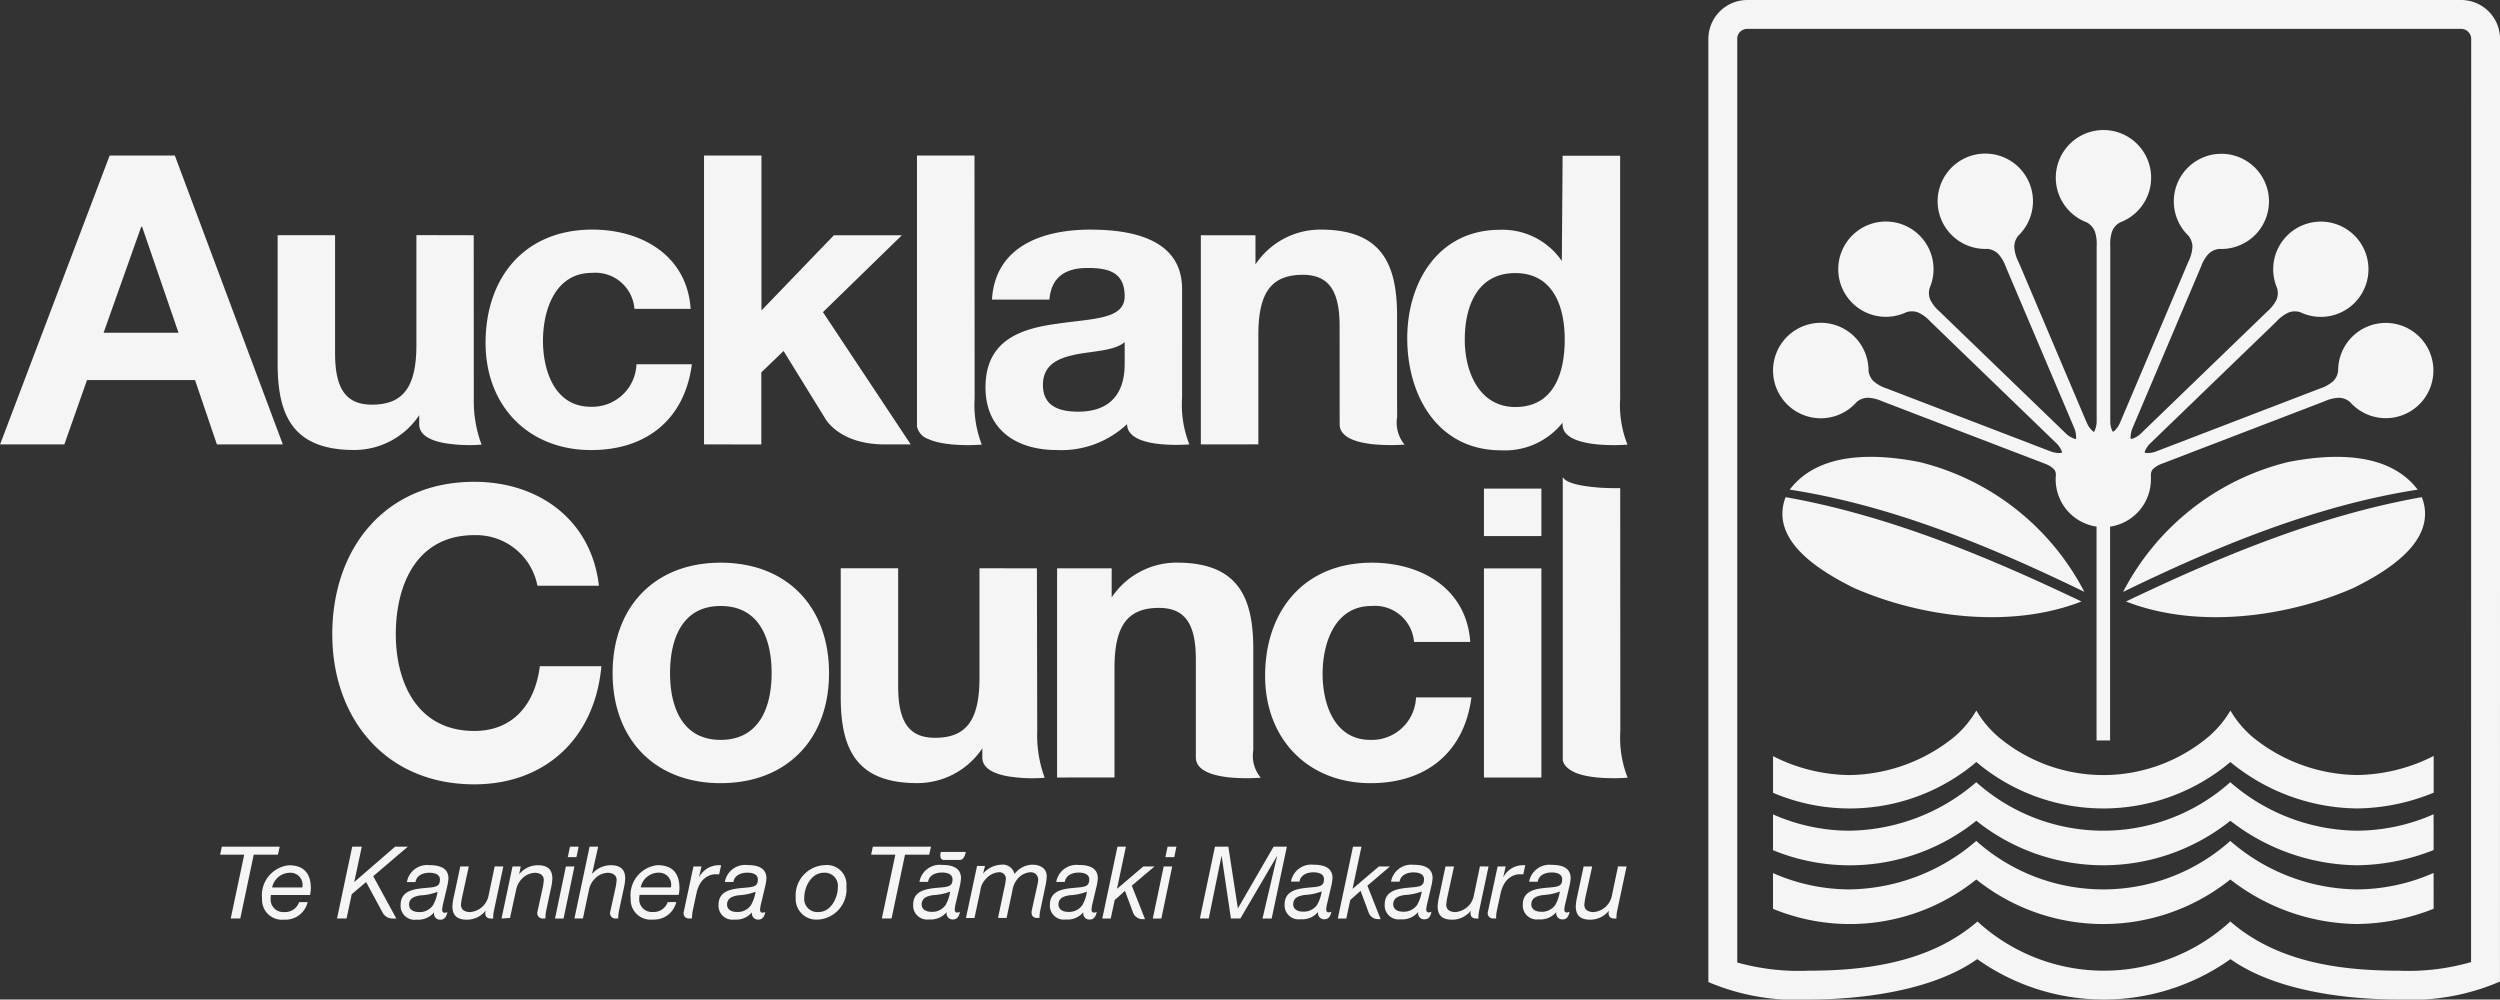 <svg xmlns="http://www.w3.org/2000/svg" width="186.914" height="74.73" viewBox="0 0 186.914 74.73">
  <rect x="0" y="0" width="186.914" height="74.73" fill="#333333" stroke="none"/>
  <g id="Group_2783" data-name="Group 2783" transform="translate(-114.395 -206.767)">
    <g id="Group_2782" data-name="Group 2782" transform="translate(114.395 206.767)">
      <path id="Path_3456" data-name="Path 3456" d="M364.2,206.767a2.912,2.912,0,0,1,2.913,2.914l-.007,70.472a16.808,16.808,0,0,1-7.586,1.344c-3.749,0-9.149-.595-12.561-3.021a16.347,16.347,0,0,1-18.937,0c-3.42,2.425-8.847,3.021-12.6,3.021a16.738,16.738,0,0,1-7.5-1.307V209.681a2.914,2.914,0,0,1,2.917-2.914Zm-54.119,2.914v69.048a17.107,17.107,0,0,0,5.343.612c4.393,0,9.13-.653,12.618-3.679a13.986,13.986,0,0,0,18.907,0c3.474,3.03,8.184,3.679,12.572,3.679a16.951,16.951,0,0,0,5.425-.643l.009-69.017a.756.756,0,0,0-.754-.756H310.833a.756.756,0,0,0-.756.756" transform="translate(-180.195 -206.767)" fill="#f5f5f5"/>
      <path id="Path_3457" data-name="Path 3457" d="M339.44,267.126V251.138a3.57,3.57,0,0,1-3.056-3.533c0-.174.014-.3.014-.3a.7.7,0,0,0-.1-.408,1.763,1.763,0,0,0-.665-.44l-11.755-4.511-.477-.184a2.86,2.86,0,0,0-1.1-.257,1.315,1.315,0,0,0-.795.319,3.569,3.569,0,1,1,.886-2.342,1.322,1.322,0,0,0,.381.791,2.82,2.82,0,0,0,1,.546l.463.179,11.618,4.459.141.055a1.8,1.8,0,0,0,.787.118.28.28,0,0,0,.088-.032,1.652,1.652,0,0,0-.447-.706l-9.058-8.748-.368-.355a2.773,2.773,0,0,0-.905-.665,1.357,1.357,0,0,0-.862-.019,3.562,3.562,0,1,1,1.734-1.807,1.313,1.313,0,0,0,.044.876,2.832,2.832,0,0,0,.706.892l.358.348,8.952,8.642.108.106a1.7,1.7,0,0,0,.675.412.234.234,0,0,0,.1.009,1.714,1.714,0,0,0-.139-.826l-4.92-11.59-.2-.47a2.723,2.723,0,0,0-.577-.968,1.35,1.35,0,0,0-.782-.354,3.564,3.564,0,1,1,2.3-.987,1.356,1.356,0,0,0-.3.827,2.837,2.837,0,0,0,.3,1.1l.2.458,4.857,11.453.063.139a1.68,1.68,0,0,0,.461.645.273.273,0,0,0,.085.047,1.709,1.709,0,0,0,.194-.815v-13.1a2.817,2.817,0,0,0-.151-1.115,1.4,1.4,0,0,0-.581-.633,3.564,3.564,0,1,1,2.5-.007,1.334,1.334,0,0,0-.6.64,2.874,2.874,0,0,0-.15,1.131v13.087a1.71,1.71,0,0,0,.17.777.083.083,0,0,0,.1-.009,1.666,1.666,0,0,0,.459-.645l.061-.139,4.861-11.453.193-.458a2.782,2.782,0,0,0,.3-1.1,1.348,1.348,0,0,0-.3-.827,3.558,3.558,0,1,1,2.3.987,1.358,1.358,0,0,0-.782.354,2.748,2.748,0,0,0-.576.968l-.2.47-4.917,11.59a1.753,1.753,0,0,0-.149.782.089.089,0,0,0,.106.035,1.7,1.7,0,0,0,.678-.412l.108-.106,8.951-8.642.359-.348a2.832,2.832,0,0,0,.706-.892,1.312,1.312,0,0,0,.042-.876,3.561,3.561,0,1,1,1.732,1.807,1.343,1.343,0,0,0-.858.019,2.76,2.76,0,0,0-.907.665l-.366.355-9.06,8.748a1.7,1.7,0,0,0-.439.661c.021.061.052.071.082.077a1.78,1.78,0,0,0,.784-.118l.144-.055L355.663,241l.463-.179a2.829,2.829,0,0,0,1-.546,1.3,1.3,0,0,0,.378-.791,3.561,3.561,0,1,1,.89,2.342,1.313,1.313,0,0,0-.8-.319,2.85,2.85,0,0,0-1.093.257l-.478.184-11.757,4.511a1.766,1.766,0,0,0-.661.44.773.773,0,0,0-.1.484c.005.123,0,.149,0,.149v.077a3.571,3.571,0,0,1-3.052,3.533v15.988Z" transform="translate(-182.691 -211.767)" fill="#f5f5f5"/>
      <path id="Path_3458" data-name="Path 3458" d="M341.786,268.616a18.961,18.961,0,0,1,12.323-9.705c3.182-.624,7.5-.841,9.7,2.062-7.666,1.188-15.087,4.27-22.02,7.643m-3.122.719c-5.277,2.06-11.927,1.206-17-1.009-2.433-1.212-6.36-3.5-5.118-6.793,7.683,1.36,15.109,4.454,22.119,7.8m.218-.719c-6.94-3.373-14.358-6.455-22.026-7.643,2.2-2.9,6.517-2.686,9.7-2.062a18.979,18.979,0,0,1,12.326,9.705m3.12.719c7-3.349,14.431-6.443,22.117-7.8,1.24,3.293-2.685,5.581-5.118,6.793-5.075,2.215-11.725,3.07-17,1.009" transform="translate(-183.049 -224.364)" fill="#f5f5f5"/>
      <path id="Path_3459" data-name="Path 3459" d="M347.763,289.26a7.652,7.652,0,0,0,1.686-2,7.694,7.694,0,0,0,1.682,2,12.591,12.591,0,0,0,7.794,2.822,12.988,12.988,0,0,0,5.722-1.426V293.4a15.439,15.439,0,0,1-5.722,1.181,15.137,15.137,0,0,1-9.479-3.471,14.724,14.724,0,0,1-18.992,0,14.632,14.632,0,0,1-15.2,2.3V290.67a12.9,12.9,0,0,0,5.682,1.416,12.706,12.706,0,0,0,7.832-2.825,7.669,7.669,0,0,0,1.684-2,7.733,7.733,0,0,0,1.682,2,12.221,12.221,0,0,0,15.626,0m16.884,12.818a15.872,15.872,0,0,1-5.722,1.143,15.7,15.7,0,0,1-9.479-3.33,15.2,15.2,0,0,1-18.992,0,15.083,15.083,0,0,1-15.2,2.194v-2.673a14.213,14.213,0,0,0,5.682,1.221,14.77,14.77,0,0,0,9.514-3.625,14.252,14.252,0,0,0,18.992,0,14.652,14.652,0,0,0,9.479,3.625,14.347,14.347,0,0,0,5.722-1.232Zm0-4.39a15.952,15.952,0,0,1-5.722,1.141,15.709,15.709,0,0,1-9.479-3.328,15.214,15.214,0,0,1-18.992,0,15.112,15.112,0,0,1-15.2,2.2v-2.678a14.157,14.157,0,0,0,5.682,1.221,14.761,14.761,0,0,0,9.514-3.627,14.246,14.246,0,0,0,18.992,0,14.654,14.654,0,0,0,9.479,3.627,14.345,14.345,0,0,0,5.722-1.23Z" transform="translate(-182.691 -234.137)" fill="#f5f5f5"/>
      <path id="Path_3460" data-name="Path 3460" d="M114.4,245.984l8.194-21.6h4.872l8.075,21.6h-4.929l-1.635-4.809H120.9l-1.694,4.809Zm10.554-16.275-2.813,7.924h5.6l-2.723-7.924Zm41.075,6.139h-4.2a2.927,2.927,0,0,0-3.177-2.689c-2.754,0-3.661,2.782-3.661,5.079,0,2.239.879,4.931,3.571,4.931a3.306,3.306,0,0,0,3.419-3.175h4.143c-.546,4.143-3.419,6.412-7.53,6.412-4.72,0-7.895-3.325-7.895-8.013,0-4.871,2.9-8.47,7.983-8.47,3.689,0,7.079,1.936,7.35,5.926m1,10.135v-21.6h4.294V235.97l5.415-5.624h5.083l-5.9,5.748,6.563,9.891h-1.93c-3.427,0-4.452-1.92-4.452-1.92L172.978,239l-1.663,1.6v5.387Zm31.45-6.051v-1.6c-.728.636-2.239.666-3.571.909-1.332.273-2.541.727-2.541,2.3,0,1.6,1.24,1.994,2.633,1.994,3.356,0,3.479-2.662,3.479-3.6m-5.628-4.78h-4.294c.241-4.021,3.84-5.231,7.35-5.231,3.117,0,6.864.7,6.864,4.447V242.5a8.026,8.026,0,0,0,.544,3.482s-4.656.408-4.656-1.516a7.17,7.17,0,0,1-5.264,1.938c-2.964,0-5.322-1.481-5.322-4.688,0-3.536,2.662-4.388,5.322-4.749,2.633-.4,5.083-.3,5.083-2.059,0-1.844-1.271-2.115-2.783-2.115-1.635,0-2.692.663-2.845,2.357M234.017,246c-1.261-.1-2.657-.421-2.789-1.368a1.429,1.429,0,0,1-.01-.146l.01-.133a5.512,5.512,0,0,1-4.6,2.072c-4.719,0-7.019-4.055-7.019-8.38,0-4.2,2.331-8.107,6.927-8.107a5.38,5.38,0,0,1,4.63,2.331l.059-7.868h4.3v17.282l.005.838a7.972,7.972,0,0,0,.545,3.479,14.254,14.254,0,0,1-2.057,0m-2.636-7.865c0-2.537-.909-4.96-3.693-4.96-2.812,0-3.779,2.423-3.779,4.991,0,2.451,1.117,5.022,3.779,5.022,2.845,0,3.693-2.483,3.693-5.054m-45.842,7.848c-.222-.024-.437-.05-.645-.086l-.144-.024-.121-.028-.185-.042-.123-.033-.2-.059-.17-.063-.146-.064a1.286,1.286,0,0,1-.853-.933V224.385h4.3l.011,18.138A8.207,8.207,0,0,0,187.8,246a14.3,14.3,0,0,1-2.264-.017m-35.723-15.638.007,12.177A9.292,9.292,0,0,0,150.4,246a11.423,11.423,0,0,1-2.787-.117c-1-.185-1.875-.581-1.875-1.4V243.8a5.84,5.84,0,0,1-4.869,2.6c-4.566,0-5.716-2.572-5.716-6.441v-9.619h4.294v8.831c0,2.572.758,3.84,2.754,3.84,2.328,0,3.327-1.3,3.327-4.475v-8.2Zm54.363,15.638V230.346h4.086v2.177a5.836,5.836,0,0,1,4.869-2.6c4.568,0,5.717,2.57,5.717,6.439v6.276l.005,1.3a2.563,2.563,0,0,0,.555,2.059,14.383,14.383,0,0,1-2.27-.017c-1.263-.123-2.582-.492-2.582-1.5l-.005-7.334c0-2.575-.756-3.843-2.751-3.843-2.329,0-3.324,1.3-3.324,4.477v8.2Zm-45,10.566h-4.6a4.668,4.668,0,0,0-4.719-3.782c-4.265,0-5.869,3.633-5.869,7.412,0,3.6,1.6,7.228,5.869,7.228,2.9,0,4.539-2,4.9-4.84h4.6c-.484,5.387-4.2,8.831-9.5,8.831-6.684,0-10.619-4.988-10.619-11.219,0-6.414,3.935-11.4,10.619-11.4,4.75,0,8.741,2.78,9.317,7.771m1.023,6.533c0-4.991,3.177-8.257,8.075-8.257,4.934,0,8.106,3.266,8.106,8.257,0,4.96-3.172,8.227-8.106,8.227-4.9,0-8.075-3.268-8.075-8.227m4.294,0c0,2.48.878,4.991,3.781,4.991,2.934,0,3.813-2.511,3.813-4.991,0-2.511-.879-5.019-3.813-5.019-2.9,0-3.781,2.508-3.781,5.019m59.824-2.331h-4.2a2.933,2.933,0,0,0-3.179-2.688c-2.75,0-3.656,2.78-3.656,5.078,0,2.239.876,4.933,3.567,4.933a3.305,3.305,0,0,0,3.417-3.176h4.143c-.541,4.143-3.417,6.412-7.53,6.412-4.718,0-7.895-3.328-7.895-8.014,0-4.872,2.905-8.47,7.985-8.47,3.692,0,7.076,1.935,7.352,5.926m1.025-5.5h4.293v15.638h-4.293Zm4.293-2.419h-4.293V249.29h4.293Zm1.6,16.722V248.425c.261.5,1.58.7,2.709.787.616.046,1.2.043,1.585.043l.009,18.171a8.117,8.117,0,0,0,.546,3.477,14.48,14.48,0,0,1-2.263-.016c-.224-.021-.439-.052-.645-.087l-.144-.026-.121-.024-.187-.043-.123-.033-.2-.063-.174-.059c-.6-.273-.931-.571-1-1m-37.8,1.336V255.249h4.081v2.173a5.843,5.843,0,0,1,4.872-2.6c4.566,0,5.715,2.573,5.715,6.447v6.27l0,1.311a2.563,2.563,0,0,0,.559,2.054,14.6,14.6,0,0,1-2.272-.016c-1.261-.123-2.581-.494-2.581-1.5l0-7.338c0-2.572-.758-3.843-2.754-3.843-2.328,0-3.328,1.3-3.328,4.476v8.2Zm-1.509-15.638.024,12.177a9.145,9.145,0,0,0,.558,3.479,11.524,11.524,0,0,1-2.787-.114c-1.006-.189-1.876-.581-1.876-1.4l0-.685a5.845,5.845,0,0,1-4.871,2.6c-4.566,0-5.715-2.572-5.715-6.443v-9.619h4.294v8.831c0,2.572.756,3.843,2.753,3.843,2.331,0,3.326-1.3,3.326-4.476v-8.2Z" transform="translate(-114.395 -212.757)" fill="#f5f5f5"/>
      <path id="Path_3461" data-name="Path 3461" d="M195.09,307.991l.829-3.891h.593l-.145.577a1.883,1.883,0,0,1,1.369-.669.889.889,0,0,1,.981.7,1.7,1.7,0,0,1,1.332-.7c.548,0,1.079.241,1.079.874a3.944,3.944,0,0,1-.111.775l-.394,1.88a2.51,2.51,0,0,0-.033.453h-.163c-.577,0-.412-.588-.412-.588l.416-1.882a2.3,2.3,0,0,0,.061-.422.552.552,0,0,0-.6-.525,1.377,1.377,0,0,0-.976.534,1.762,1.762,0,0,0-.361.874l-.426,2.008h-.642l.467-2.222a5.049,5.049,0,0,0,.119-.681.481.481,0,0,0-.541-.513,1.4,1.4,0,0,0-.954.5,1.443,1.443,0,0,0-.414.879l-.438,2.04Zm24.466-1.018c0,.364.337.541.7.541a1.209,1.209,0,0,0,1.091-.51,2.786,2.786,0,0,0,.337-1,4.04,4.04,0,0,1-1.263.264c-.458.067-.864.209-.864.706m.47-1.7h-.638a1.541,1.541,0,0,1,1.686-1.265c.752,0,1.42.2,1.42,1a3.546,3.546,0,0,1-.121.706l-.245,1.061a3.064,3.064,0,0,0-.106.557c0,.178.082.239.185.239a.614.614,0,0,0,.2-.053s-.062.566-.489.566a.455.455,0,0,1-.5-.548,1.538,1.538,0,0,1-1.316.548,1.043,1.043,0,0,1-1.188-1.1c0-1.127,1.106-1.2,1.963-1.28.676-.057.978-.1.978-.614,0-.422-.446-.513-.782-.513-.489,0-.971.2-1.048.7m7.008,1.7c0,.364.339.541.7.541a1.209,1.209,0,0,0,1.091-.51,2.842,2.842,0,0,0,.34-1,4.071,4.071,0,0,1-1.266.264c-.461.067-.864.209-.864.706m.474-1.7h-.64a1.539,1.539,0,0,1,1.684-1.265c.752,0,1.424.2,1.424,1a3.747,3.747,0,0,1-.121.706l-.248,1.061a3.063,3.063,0,0,0-.106.557c0,.178.082.239.187.239a.6.6,0,0,0,.2-.053s-.059.566-.489.566a.455.455,0,0,1-.5-.548,1.536,1.536,0,0,1-1.317.548,1.042,1.042,0,0,1-1.186-1.1c0-1.127,1.106-1.2,1.961-1.28.676-.057.978-.1.978-.614,0-.422-.444-.513-.782-.513-.489,0-.971.2-1.044.7m9.849,1.7c0,.364.34.541.7.541a1.21,1.21,0,0,0,1.093-.51,2.814,2.814,0,0,0,.338-1,4.062,4.062,0,0,1-1.265.264c-.457.067-.865.209-.865.706m.473-1.7h-.638a1.539,1.539,0,0,1,1.684-1.265c.751,0,1.42.2,1.42,1a3.64,3.64,0,0,1-.119.706l-.248,1.061a3.181,3.181,0,0,0-.106.557c0,.178.085.239.191.239a.63.63,0,0,0,.2-.053s-.063.566-.489.566a.455.455,0,0,1-.5-.548,1.532,1.532,0,0,1-1.315.548,1.045,1.045,0,0,1-1.191-1.1c0-1.127,1.106-1.2,1.968-1.28.675-.057.975-.1.975-.614,0-.422-.442-.513-.782-.513-.489,0-.97.2-1.046.7m-46.058,1.7c0,.364.34.541.7.541a1.208,1.208,0,0,0,1.089-.51,2.814,2.814,0,0,0,.339-1,4.042,4.042,0,0,1-1.267.264c-.457.067-.863.209-.863.706m.473-1.7h-.638a1.54,1.54,0,0,1,1.686-1.265c.753,0,1.421.2,1.421,1a4.089,4.089,0,0,1-.118.706l-.25,1.061a3.065,3.065,0,0,0-.1.557c0,.178.078.239.185.239a.635.635,0,0,0,.2-.053s-.063.566-.489.566a.455.455,0,0,1-.5-.548,1.538,1.538,0,0,1-1.316.548,1.043,1.043,0,0,1-1.188-1.1c0-1.127,1.106-1.2,1.965-1.28.674-.057.977-.1.977-.614,0-.422-.446-.513-.783-.513-.489,0-.971.2-1.047.7m9.752,1.7c0,.364.339.541.7.541a1.2,1.2,0,0,0,1.087-.51,2.691,2.691,0,0,0,.339-1,4.023,4.023,0,0,1-1.261.264c-.461.067-.867.209-.867.706m.477-1.7h-.642a1.54,1.54,0,0,1,1.686-1.265c.752,0,1.422.2,1.422,1a4.092,4.092,0,0,1-.12.706l-.251,1.061a3.245,3.245,0,0,0-.1.557c0,.178.083.239.187.239a.653.653,0,0,0,.2-.053s-.063.566-.493.566a.453.453,0,0,1-.5-.548,1.541,1.541,0,0,1-1.317.548,1.042,1.042,0,0,1-1.188-1.1c0-1.127,1.1-1.2,1.961-1.28.678-.057.98-.1.98-.614,0-.422-.445-.513-.782-.513-.492,0-.971.2-1.044.7m-25.253,1.7c0,.364.336.541.7.541a1.2,1.2,0,0,0,1.088-.51,2.755,2.755,0,0,0,.341-1,4.049,4.049,0,0,1-1.264.264c-.458.067-.865.209-.865.706m.475-1.7h-.64a1.538,1.538,0,0,1,1.684-1.265c.753,0,1.424.2,1.424,1a3.8,3.8,0,0,1-.121.706l-.248,1.061a3.062,3.062,0,0,0-.108.557c0,.178.083.239.189.239a.6.6,0,0,0,.2-.053s-.062.566-.489.566a.456.456,0,0,1-.5-.548,1.534,1.534,0,0,1-1.316.548,1.042,1.042,0,0,1-1.187-1.1c0-1.127,1.1-1.2,1.962-1.28.676-.057.978-.1.978-.614,0-.422-.442-.513-.783-.513-.489,0-.971.2-1.043.7m-6.932.4h2.258a.906.906,0,0,0-.913-1.1,1.379,1.379,0,0,0-1.346,1.1m2.836.562h-2.924a2.047,2.047,0,0,0-.024.34.945.945,0,0,0,1.008.938,1.1,1.1,0,0,0,1.121-.742h.64a1.7,1.7,0,0,1-1.76,1.308,1.488,1.488,0,0,1-1.646-1.566,2.254,2.254,0,0,1,2-2.5c1.143,0,1.646.626,1.646,1.724a2.383,2.383,0,0,1-.061.5m9.391.212a.98.98,0,0,0,1.07,1.067c.931,0,1.441-1.074,1.441-1.84a.981.981,0,0,0-1.023-1.1c-.975,0-1.488,1.07-1.488,1.873m-.638.009a2.267,2.267,0,0,1,2.173-2.447,1.458,1.458,0,0,1,1.616,1.61,2.26,2.26,0,0,1-2.149,2.461,1.54,1.54,0,0,1-1.641-1.624m-28.905.517c0,.364.34.541.7.541a1.2,1.2,0,0,0,1.088-.51,2.75,2.75,0,0,0,.338-1,3.989,3.989,0,0,1-1.261.264c-.459.067-.869.209-.869.706m.477-1.7h-.638a1.536,1.536,0,0,1,1.684-1.265c.754,0,1.424.2,1.424,1a4.1,4.1,0,0,1-.121.706l-.251,1.061a3.376,3.376,0,0,0-.1.557c0,.178.081.239.189.239a.647.647,0,0,0,.2-.053s-.064.566-.49.566a.454.454,0,0,1-.5-.548,1.541,1.541,0,0,1-1.318.548,1.04,1.04,0,0,1-1.185-1.1c0-1.127,1.1-1.2,1.961-1.28.674-.057.978-.1.978-.614,0-.422-.444-.513-.782-.513-.491,0-.973.2-1.046.7m-10.719.4h2.256a.9.9,0,0,0-.907-1.1,1.379,1.379,0,0,0-1.349,1.1m2.837.562h-2.928a3.3,3.3,0,0,0-.022.34.945.945,0,0,0,1.008.938,1.11,1.11,0,0,0,1.123-.742h.637a1.7,1.7,0,0,1-1.76,1.308,1.488,1.488,0,0,1-1.646-1.566,2.254,2.254,0,0,1,2-2.5c1.143,0,1.646.626,1.646,1.724a2.651,2.651,0,0,1-.059.5m59.232,1.756,1.135-5.372h.631l-.669,3.158,1.972-1.677h.838l-1.7,1.436.987,2.5h-.137a.746.746,0,0,1-.753-.475l-.607-1.639-.767.687-.3,1.386Zm-10.208-4.978s-.08.6-.439.6h-1.185c-.414,0-.239-.6-.239-.6Zm-51.289-.394-.139.6h-1.806l-1.006,4.772h-.715l1.01-4.772h-1.8l.125-.6Zm4.282,5.372,1.136-5.372h.716l-.565,2.645,3.056-2.645h.952l-2.588,2.208,1.724,3.164h-.218a.855.855,0,0,1-.772-.38l-1.267-2.346-1.075.91-.385,1.816Zm12.433-3.891-.7,3.3a2.445,2.445,0,0,0-.057.592h-.164c-.579,0-.4-.588-.4-.588a1.779,1.779,0,0,1-1.4.676c-.73,0-1.084-.314-1.084-1a4.025,4.025,0,0,1,.113-.758l.475-2.222h.636l-.494,2.27a4.376,4.376,0,0,0-.092.6c0,.37.3.541.678.541a1.524,1.524,0,0,0,1.391-1.263l.453-2.151Zm-.134,3.891.822-3.891h.614l-.118.587a1.775,1.775,0,0,1,1.4-.678c.731,0,1.082.317,1.082,1a3.894,3.894,0,0,1-.113.758l-.34,1.6a2.577,2.577,0,0,0-.062.623h-.165a.4.4,0,0,1-.434-.51l.387-1.764a4.265,4.265,0,0,0,.088-.6c0-.368-.3-.541-.676-.541a1.409,1.409,0,0,0-.964.451,1.625,1.625,0,0,0-.428.813L161,307.991Zm4,0,.812-3.891h.64l-.814,3.891Zm1.766-5.372-.165.782h-.647l.164-.782Zm-.317,5.372,1.136-5.372h.641l-.461,2.052a1.8,1.8,0,0,1,.818-.566,1.774,1.774,0,0,1,.366-.083,1.858,1.858,0,0,1,.215-.014c.73,0,1.084.317,1.084,1a4.054,4.054,0,0,1-.113.758l-.343,1.6a2.741,2.741,0,0,0-.066.623h-.161a.4.4,0,0,1-.436-.51l.389-1.764a4.082,4.082,0,0,0,.088-.6c0-.368-.3-.541-.675-.541a1.4,1.4,0,0,0-.963.451,1.59,1.59,0,0,0-.428.813l-.454,2.153Zm8.9-3.891h.6l-.189.833a1.65,1.65,0,0,1,1.428-.925,1.47,1.47,0,0,1,.229,0l-.149.687a1.425,1.425,0,0,0-.191-.009,1.33,1.33,0,0,0-.382.036,1.43,1.43,0,0,0-.83.633,2.337,2.337,0,0,0-.293.775l-.032.135-.234,1.1a2.931,2.931,0,0,0-.065.623h-.18a.394.394,0,0,1-.434-.51Zm17.761-1.481-.135.6h-1.809l-1.006,4.772H188.8l1.01-4.772H188l.127-.6Zm16.582,5.372.816-3.891h.635l-.81,3.891Zm1.769-5.372-.165.782H210l.165-.782Zm1.752,5.372,1.127-5.372h1l.713,4.619,2.671-4.619h.992l-1.136,5.372h-.685l1.1-4.7-2.754,4.7H214.9l-.7-4.7-.958,4.7Zm21.583-3.891-.7,3.3a2.42,2.42,0,0,0-.057.592h-.165c-.579,0-.4-.588-.4-.588a1.779,1.779,0,0,1-1.4.676c-.731,0-1.084-.314-1.084-1a4.2,4.2,0,0,1,.113-.758l.473-2.222h.638l-.494,2.27a4.464,4.464,0,0,0-.088.6c0,.37.3.541.675.541a1.53,1.53,0,0,0,1.394-1.263l.449-2.151Zm10.319,0-.7,3.3a2.528,2.528,0,0,0-.057.592h-.161c-.579,0-.4-.588-.4-.588a1.787,1.787,0,0,1-1.4.676c-.727,0-1.08-.314-1.08-1a4.07,4.07,0,0,1,.112-.758l.474-2.222h.642l-.5,2.27a4.464,4.464,0,0,0-.088.6c0,.37.3.541.676.541a1.523,1.523,0,0,0,1.391-1.263l.451-2.151Zm-9.641,0h.6l-.187.833a1.65,1.65,0,0,1,1.428-.925,1.421,1.421,0,0,1,.225,0l-.149.687a1.391,1.391,0,0,0-.189-.009,1.346,1.346,0,0,0-.383.036,1.423,1.423,0,0,0-.827.633,2.384,2.384,0,0,0-.3.775l-.03.135-.236,1.1a2.656,2.656,0,0,0-.064.623h-.179a.394.394,0,0,1-.434-.51Zm-11.949,3.891,1.136-5.372h.633l-.669,3.158,1.972-1.677h.83l-1.689,1.436.987,2.5h-.139a.741.741,0,0,1-.751-.475l-.607-1.639-.77.687-.3,1.386Z" transform="translate(-122.869 -239.358)" fill="#f5f5f5"/>
    </g>
  </g>
</svg>
